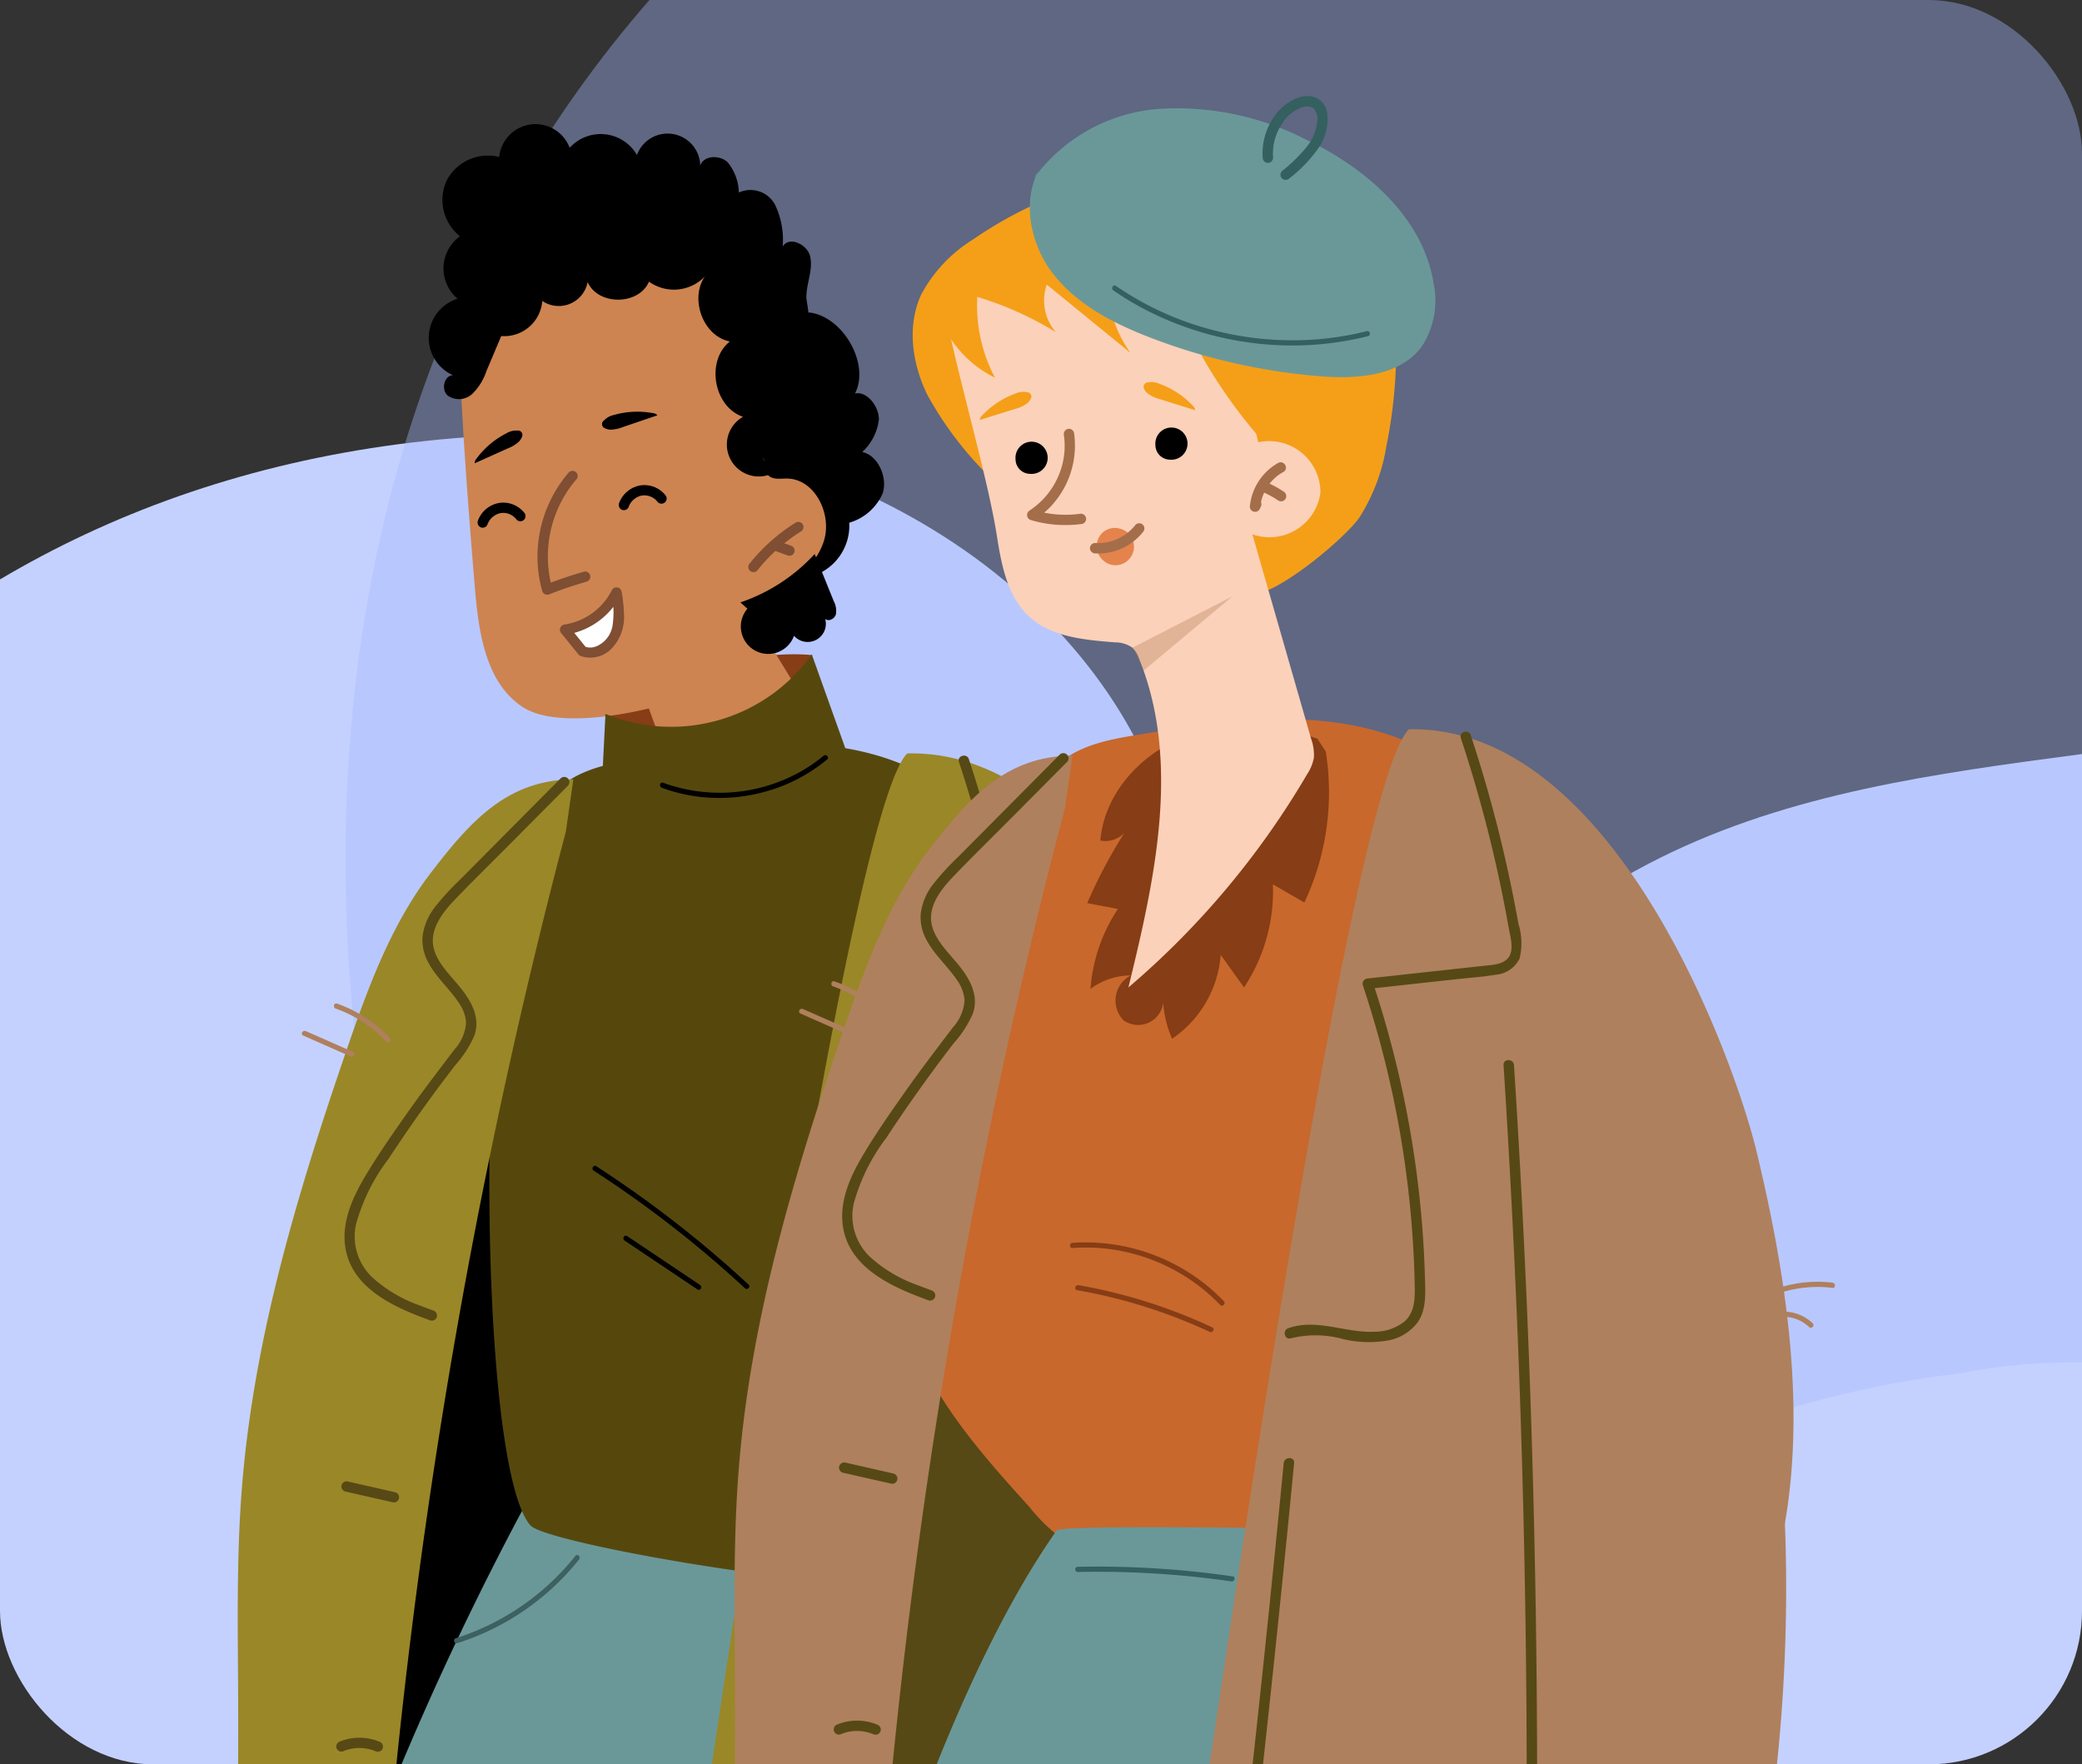 <svg xmlns="http://www.w3.org/2000/svg" xmlns:xlink="http://www.w3.org/1999/xlink" width="190" height="161" viewBox="0 0 190 161">
  <rect x="0" y="0" width="190" height="161" fill="#333333" stroke="none"/>
  <defs>
    <clipPath id="clip-path">
      <rect id="Rectángulo_45674" data-name="Rectángulo 45674" width="190" height="161" rx="14" transform="translate(5085 -6397)" fill="#e1e8ff"/>
    </clipPath>
    <clipPath id="clip-path-2">
      <rect id="Rectángulo_45673" data-name="Rectángulo 45673" width="162.799" height="320.47" fill="none"/>
    </clipPath>
    <clipPath id="clip-path-4">
      <rect id="Rectángulo_45671" data-name="Rectángulo 45671" width="9.132" height="6.779" transform="translate(0)" fill="none"/>
    </clipPath>
  </defs>
  <g id="Enmascarar_grupo_315" data-name="Enmascarar grupo 315" transform="translate(-5085 6397)" clip-path="url(#clip-path)">
    <g id="Grupo_175553" data-name="Grupo 175553" transform="translate(5099 -6388.235)">
      <g id="Grupo_175570" data-name="Grupo 175570" transform="translate(-65.449 -44.451)">
        <path id="Trazado_185816" data-name="Trazado 185816" d="M189.906,100.022c-1.445,24.534-18.6,47.959-41.827,49.412-26.681,2.243-51.171-13.811-77.748-13.981-13.552-1.275-26.262,4.419-39.469,6.257C1.032,142.912-3.513,104.452,2.05,79.661,25.512-37.21,191.53-21.309,189.906,100.022Z" transform="matrix(-0.914, 0.407, -0.407, -0.914, 396.898, 191.438)" fill="#c4d1ff"/>
        <path id="Trazado_185819" data-name="Trazado 185819" d="M189.906,100.022c-1.445,24.534-18.6,47.959-41.827,49.412-26.681,2.243-51.171-13.811-77.748-13.981-13.552-1.275-26.262,4.419-39.469,6.257C1.032,142.912-3.513,104.452,2.05,79.661,25.512-37.21,191.53-21.309,189.906,100.022Z" transform="matrix(0.07, -0.998, 0.998, 0.07, 0, 258.246)" fill="#c4d1ff"/>
        <path id="Trazado_185818" data-name="Trazado 185818" d="M.014,122.957c1.718,30.16,22.113,58.956,49.735,60.742,31.725,2.757,60.845-16.978,92.447-17.187,16.114-1.567,31.227,5.432,46.931,7.692C224.6,175.681,230,128.4,223.384,97.927,195.487-45.742-1.918-26.195.014,122.957Z" transform="matrix(0.995, -0.105, 0.105, 0.995, 71.176, 10.293)" fill="#a6bbff" opacity="0.388" style="mix-blend-mode: multiply;isolation: isolate"/>
      </g>
      <g id="Grupo_175552" data-name="Grupo 175552" clip-path="url(#clip-path-2)">
        <g id="Grupo_175551" data-name="Grupo 175551">
          <g id="Grupo_175550" data-name="Grupo 175550" clip-path="url(#clip-path-2)">
            <path id="Trazado_185681" data-name="Trazado 185681" d="M121.509,51.014c-6.3-.591-13.4,2.305-18.857,5.5,2.46,4.052,8.562,4.946,12.879,2.99Z" transform="translate(-61.362 0)" fill="#873d15"/>
            <path id="Trazado_185682" data-name="Trazado 185682" d="M102.767,14.1c-.253.077.123-.287.321-.058a10.086,10.086,0,0,1,2.45,7.527,1.81,1.81,0,0,1,.045-1.825c3.116.339,5.6,4.713,4.207,7.4,1.091-.249,2.212,1.193,2.18,2.392a4.812,4.812,0,0,1-1.519,2.948c1.473.3,2.323,2.359,1.873,3.749a4.756,4.756,0,0,1-3.056,2.7,4.831,4.831,0,0,1-5.154,5.085,1.767,1.767,0,0,1-2.6,1.539c-1.176-.619-1.62-2.469-.8-3.325.883.218.651,1.821-.22,1.862s-1.657-.816-2.163-1.647a10,10,0,0,1-.464-9.921,3.09,3.09,0,0,0,.577-1.388A4.3,4.3,0,0,0,97.5,28.9c-2.643-4.286-1.344-10.22,2.632-12.011Z" transform="translate(-45.766 0)"/>
            <path id="Trazado_185683" data-name="Trazado 185683" d="M100.044,44.979c.336,3.993.986,8.541,4.325,10.755,3.436,2.28,11.545.144,11.545.144.733,2.09,2.75,7.469,4.35,11.341a4.575,4.575,0,0,0,5.635,2.61,24.959,24.959,0,0,0,8.146-4.458,2.012,2.012,0,0,0,.8-1.063,2.09,2.09,0,0,0-.364-1.351q-4.234-7.853-9.09-15.349a1.455,1.455,0,0,1-.171-.347c-.279-.871.459-1.239,1.077-1.506,2.382-1.03,4.755-2.637,5.57-5.1s-.793-5.751-3.389-5.753c-.726,0-1.588.2-1.92-.719a1.617,1.617,0,0,1-.084-.4L124.659,14.64a91.736,91.736,0,0,0-21.869,2.453,5.215,5.215,0,0,0-2.2,1.057c-.469.4-1.671.729-1.8,1.263-.618,2.529.727,19.312,1.254,25.566" transform="translate(-70.698 0)" fill="#cd8451"/>
            <path id="Trazado_185684" data-name="Trazado 185684" d="M129.738,39.11a2.314,2.314,0,0,1,.1-.224s.069-.129.032-.065c.016-.027.035-.054.052-.081a2.259,2.259,0,0,1,.168-.209c.028-.03.056-.06.085-.087-.048.045.016-.011.036-.027a2.026,2.026,0,0,1,.2-.145c.034-.022.068-.043.1-.063-.066.037.027-.012.04-.018a1.828,1.828,0,0,1,.249-.1c.031-.009.062-.019.092-.026-.071.017.069-.01.071-.01.076-.011.153-.015.23-.019s-.006,0,.042,0,.075.005.115.01c.076.01.151.026.227.042.138.029-.037-.015.039.01.037.012.073.025.109.039.07.028.139.063.208.1.125.06-.059-.047.055.03.031.022.063.043.094.066a2.225,2.225,0,0,1,.176.148c.022.022.069.075.024.023.03.035.058.07.086.107a.472.472,0,0,0,.765-.553,2.471,2.471,0,0,0-2.263-.938,2.524,2.524,0,0,0-1.989,1.609.482.482,0,0,0,.241.621.474.474,0,0,0,.621-.241" transform="translate(-99.261 0)"/>
            <path id="Trazado_185685" data-name="Trazado 185685" d="M116.852,37.509a2.266,2.266,0,0,1,.094-.224s.07-.129.032-.064c.016-.027.035-.054.053-.082a1.958,1.958,0,0,1,.168-.208c.027-.03.055-.06.084-.087-.048.045.016-.011.036-.028a1.974,1.974,0,0,1,.2-.144c.034-.022.068-.043.1-.063-.066.036.027-.013.04-.018a1.83,1.83,0,0,1,.249-.1c.031-.009.062-.02.093-.026-.072.017.069-.011.07-.011.076-.01.153-.014.23-.018s0,0,.042,0,.076.005.115.011c.076.01.151.026.227.041.138.03-.037-.014.039.011a1.09,1.09,0,0,1,.109.039c.071.028.14.062.209.1.124.06-.06-.047.054.03.031.022.063.043.094.066a2.05,2.05,0,0,1,.175.146c.024.024.07.077.025.025.03.035.059.07.087.107a.472.472,0,0,0,.764-.554,2.472,2.472,0,0,0-2.263-.937,2.525,2.525,0,0,0-1.989,1.609.484.484,0,0,0,.241.621.475.475,0,0,0,.622-.242" transform="translate(-73.487 0)"/>
            <path id="Trazado_185686" data-name="Trazado 185686" d="M121.908,50.656a2.485,2.485,0,0,0,3.029-1.594,7.167,7.167,0,0,0,.08-3.771,6.283,6.283,0,0,1-4.7,3.4Z" transform="translate(-82.752 0)" fill="#fff"/>
            <path id="Trazado_185687" data-name="Trazado 185687" d="M121.726,51.087a2.69,2.69,0,0,0,2.877-.7,4.163,4.163,0,0,0,1.1-3.134,13.515,13.515,0,0,0-.212-2.006.475.475,0,0,0-.9-.144,5.81,5.81,0,0,1-4.312,3.119.477.477,0,0,0-.336.746q.795.982,1.588,1.966a.483.483,0,0,0,.659.1.476.476,0,0,0,.1-.658l-1.588-1.966-.336.746a6.8,6.8,0,0,0,5.083-3.678l-.9-.144a8.165,8.165,0,0,1,.1,3.067,2.885,2.885,0,0,1-.215.627,1.934,1.934,0,0,1-.121.223,3.168,3.168,0,0,1-.195.265,2.908,2.908,0,0,1-.206.224c-.04.039-.008.007,0,0l-.057.05c-.045.038-.09.075-.137.111a3.083,3.083,0,0,1-.269.181l-.064.037c.01-.005.052-.027,0,0s-.1.049-.156.07a1.42,1.42,0,0,1-1.134.034.472.472,0,0,0-.38.863" transform="translate(-82.76 0)" fill="#7f4e33"/>
            <path id="Trazado_185688" data-name="Trazado 185688" d="M117,29.6a.4.4,0,0,0,.03.69,1.287,1.287,0,0,0,.538.15,3.143,3.143,0,0,0,1.153-.236l3.146-1.069a.5.5,0,0,0-.363-.194,7.792,7.792,0,0,0-3.62.166A1.688,1.688,0,0,0,117,29.6" transform="translate(-75.877 0)"/>
            <path id="Trazado_185689" data-name="Trazado 185689" d="M133.011,30.527a.4.4,0,0,1,.449.526,1.273,1.273,0,0,1-.292.476,3.125,3.125,0,0,1-1,.615l-3.03,1.363a.489.489,0,0,1,.133-.389,7.777,7.777,0,0,1,2.76-2.347,1.7,1.7,0,0,1,.983-.244" transform="translate(-99.809 0)"/>
            <path id="Trazado_185690" data-name="Trazado 185690" d="M128.432,16.734a.475.475,0,0,0,.515.423c2.571-.488-.541-.692-.515-.423" transform="translate(-95.598 0)" fill="#d18015"/>
            <path id="Trazado_185691" data-name="Trazado 185691" d="M104.316,43.282a15.812,15.812,0,0,1,4.016-3.576.477.477,0,0,0,.105-.659.482.482,0,0,0-.659-.1,16.639,16.639,0,0,0-4.2,3.751.472.472,0,0,0,.736.589" transform="translate(-49.201 0)" fill="#7f4e33"/>
            <path id="Trazado_185692" data-name="Trazado 185692" d="M104.565,41.513l1.085.4a.494.494,0,0,0,.355.01.481.481,0,0,0,.266-.251.473.473,0,0,0-.241-.622l-1.085-.4a.5.5,0,0,0-.355-.01.473.473,0,0,0-.277.607.471.471,0,0,0,.252.266" transform="translate(-47.796 0)" fill="#7f4e33"/>
            <path id="Trazado_185693" data-name="Trazado 185693" d="M125.754,34.378a11.8,11.8,0,0,0-2.81,8.31,11.329,11.329,0,0,0,.428,2.511.476.476,0,0,0,.607.276q1.7-.668,3.465-1.174a.475.475,0,0,0,.276-.607.48.48,0,0,0-.606-.276q-1.759.506-3.466,1.174l.607.276a10.852,10.852,0,0,1,.921-8.01,10.278,10.278,0,0,1,1.314-1.891.471.471,0,1,0-.736-.589" transform="translate(-87.876 0)" fill="#7f4e33"/>
            <path id="Trazado_185694" data-name="Trazado 185694" d="M133.652,34.479a2.913,2.913,0,0,1-2.587-5.21c-2.687-.913-3.418-5.106-1.2-6.874-2.661-.53-3.846-4.443-1.926-6.359a3.913,3.913,0,0,1-5.455.9c-.929,2.169-4.637,2.2-5.6.04a2.681,2.681,0,0,1-4.138,1.722A3.483,3.483,0,0,1,109,21.9q-.678,1.608-1.358,3.216a5.2,5.2,0,0,1-1.286,2.063,1.784,1.784,0,0,1-2.246.149c-.612-.544-.333-1.821.484-1.855a3.733,3.733,0,0,1,.428-6.977,3.609,3.609,0,0,1,.215-5.7,4.239,4.239,0,0,1-1.21-5.1,4.241,4.241,0,0,1,4.785-2.137,3.332,3.332,0,0,1,6.434-.835,3.818,3.818,0,0,1,6.138.654,2.98,2.98,0,0,1,5.777.973c.312-.952,1.776-1,2.5-.309a4.513,4.513,0,0,1,1.023,2.761A2.541,2.541,0,0,1,134,9.945a7.384,7.384,0,0,1,.683,3.794c.573-.992,2.256-.218,2.511.9s-.254,2.254-.336,3.4c-.107,1.482.505,2.911.742,4.377s-.067,3.243-1.385,3.927a2.652,2.652,0,0,1-.568,4.168,1.876,1.876,0,1,1-2.791,2.477Z" transform="translate(-77.258 0)"/>
            <path id="Trazado_185695" data-name="Trazado 185695" d="M101.108,46.783a2.5,2.5,0,1,0,4.254,2.469,1.661,1.661,0,0,0,2.846-1.545c.312.282.856,0,.976-.406a1.9,1.9,0,0,0-.2-1.221l-1.735-4.291a16.359,16.359,0,0,1-6.776,4.417Z" transform="translate(-46.902 0)"/>
            <path id="Trazado_185696" data-name="Trazado 185696" d="M100.313,244.143c7.386.157,20.063,1.223,28.128,2.043s17.651-3.829,25.756-3.628c-1.689-13.94-1.5-28.032-1.3-42.073q.177-12.755.354-25.509c.11-7.962.221-15.937,1.054-23.855,1.35-12.829,4.4-26.7-1.894-37.96-5.824-10.423-25.035-18.855-36.225-23.018Z" transform="translate(-93.752 0)"/>
            <path id="Trazado_185697" data-name="Trazado 185697" d="M118.346,152.816l-8.789,30.869c-1.159,4.071-2.327,8.2-2.348,12.437a46.646,46.646,0,0,0,1.492,10.283c4.129,18.594,9.5,73.631,9.458,73.566,3.6,1.751,18.166-.431,22.155-.779,8.923-40.325-7.012-72.951-6.6-74.178,4.274-12.652,12.854-28.519,17.129-41.171-6.611-6.029-21.67-7.845-29.54-12.1Z" transform="translate(-95.255 0)" fill="#6a9899"/>
            <path id="Trazado_185698" data-name="Trazado 185698" d="M98.9,128.359q-6.6,12.293-11.951,25.2a6.372,6.372,0,0,0-.7,3.061,5.645,5.645,0,0,0,1.775,3.116c5.418,5.671,13.343,8.034,20.888,10.175,10.185,2.89,20.77,5.807,31.223,4.128,2.18-3.568,1.181-8.141.114-12.183q-3.25-12.324-6.5-24.648a4.588,4.588,0,0,0-.8-1.853,4.5,4.5,0,0,0-1.72-1.084c-10.9-4.7-19.217-7.349-31.018-8.614Z" transform="translate(-64.862 0)" fill="#6a9899"/>
            <path id="Trazado_185699" data-name="Trazado 185699" d="M130.182,61.535c-7.695-3.759-16.786-2.462-25.238-1.079-2.5.409-5.132.874-7.088,2.486a13.707,13.707,0,0,0-3.244,4.642c-4.607,9.226-4.451,57.5.418,62.864,1.466,1.618,27.888,6.287,37.11,5.4Z" transform="translate(-60.605 0)" fill="#56480d"/>
            <path id="Trazado_185700" data-name="Trazado 185700" d="M105.323,157.58q-2.752,20.8-4.266,41.731a61.728,61.728,0,0,0,.016,12.985c.523,3.743,1.7,7.364,2.424,11.074,1.757,8.993.831,18.279-.442,27.353-1.354,9.65-.138,25.237-2.258,34.748l-22.471,5.814,1.649-105.207Z" transform="translate(-20.85 0)" fill="#6a9899"/>
            <path id="Trazado_185701" data-name="Trazado 185701" d="M162.11,67.117a557.784,557.784,0,0,0-17.223,106.215c-1.485,23.152-1.536,46.491-5.7,69.314a2.6,2.6,0,0,1-.73,1.637,2.545,2.545,0,0,1-1.334.42,54.226,54.226,0,0,1-12.656-.054,594.074,594.074,0,0,0,7.738-98.444c-.031-6.407-.165-12.825.342-19.212,1.086-13.681,5.091-26.954,9.549-39.934,1.95-5.678,4.047-11.427,7.7-16.188s6.991-8.468,12.994-8.518Z" transform="translate(-124.47 0)" fill="#9a8728"/>
            <path id="Trazado_185702" data-name="Trazado 185702" d="M90.2,59.986c-6.8,6.636-24.866,139.741-30.994,188.464a3.5,3.5,0,0,0,.245,2.341,3.409,3.409,0,0,0,1.732,1.149,83.173,83.173,0,0,0,45.708,4.213,4.381,4.381,0,0,0,2.628-1.177,4.5,4.5,0,0,0,.733-2.831l2.706-89.585a27.475,27.475,0,0,1,.784-6.847c1.066-3.687,3.6-6.733,5.57-10.028,8.349-13.972,6.2-31.686,2.39-47.511-1.868-7.76-12.716-38.611-31.5-38.188" transform="translate(-21.402 0)" fill="#9a8728"/>
            <path id="Trazado_185703" data-name="Trazado 185703" d="M86.026,197.722c-1.561.791-5.123.3-5.123.3-1.293-1.7-.685-5.789-2.422-7.036a5.643,5.643,0,0,0-3.186-.732,18.253,18.253,0,0,0-5.058.33,6.153,6.153,0,0,0-4.009,2.884c-.527,1.013-.663,2.2-1.23,3.191a1.688,1.688,0,0,1-.672.71,2.037,2.037,0,0,1-1.15.089,24.146,24.146,0,0,1-3.754-.776,42.314,42.314,0,0,1,3.664-6.83,7.609,7.609,0,0,1,2.543-2.661,8.369,8.369,0,0,1,4.294-.607l6.167.218c2.285.081,4.868.3,6.3,2.084,1.529,1.9,3.633,8.837,3.633,8.837" transform="translate(17.351 0)" fill="#564915"/>
            <path id="Trazado_185704" data-name="Trazado 185704" d="M66.69,145.7c.772,2.52,4.268,14.219,2.99,19.138-1.778,6.849-8.593,15.6-7.441,19.088a1.413,1.413,0,0,0,.416.7c.7.547,1.628-.319,2.032-1.109a16.866,16.866,0,0,0,1.256-3.248c0,2.413.792,10.408.79,12.821a2.179,2.179,0,0,0,.241,1.227,1.5,1.5,0,0,0,2.092.152A4.35,4.35,0,0,0,70.3,192.5a2.037,2.037,0,1,0,3.859.886,2.276,2.276,0,1,0,4.283-.122,2.587,2.587,0,0,0,3.093,1.68c.464-3.693-.855-31.567-.887-35.288-.076-8.8,2.268-8.541,2.193-17.344Z" transform="translate(17.851 0)" fill="#cd8451"/>
            <path id="Trazado_185705" data-name="Trazado 185705" d="M65.972,187.887a29.038,29.038,0,0,1-.29,6.493c-.059.379-.636.218-.577-.159a28.388,28.388,0,0,0,.269-6.334c-.026-.384.572-.383.6,0" transform="translate(31.658 0)" fill="#7f4e33"/>
            <path id="Trazado_185706" data-name="Trazado 185706" d="M70.577,187.887a27.165,27.165,0,0,1-.315,6.488c-.065.379-.641.218-.577-.159a26.51,26.51,0,0,0,.294-6.329c-.028-.384.57-.382.6,0" transform="translate(22.472 0)" fill="#7f4e33"/>
            <path id="Trazado_185707" data-name="Trazado 185707" d="M75.173,187.262l-.768,6.126c-.047.377-.646.382-.6,0l.768-6.126c.047-.377.646-.382.6,0" transform="translate(13.819 0)" fill="#7f4e33"/>
            <path id="Trazado_185708" data-name="Trazado 185708" d="M76.378,188.117a34.675,34.675,0,0,1-9.56-.481q-1.356-.258-2.688-.626a.3.3,0,0,1,.159-.577,34.235,34.235,0,0,0,12.089,1.086c.383-.034.381.564,0,.6" transform="translate(22.216 0)" fill="#7f4e33"/>
            <path id="Trazado_185709" data-name="Trazado 185709" d="M75.459,77.676A153.362,153.362,0,0,1,85.281,165.1a3.113,3.113,0,0,1-.727,1.758,3.058,3.058,0,0,1-1.506.638,59.883,59.883,0,0,1-23.256.428,313.126,313.126,0,0,1,3.654-38.748Z" transform="translate(15.268 0)" fill="#9a8728"/>
            <path id="Trazado_185710" data-name="Trazado 185710" d="M94.03,197.133q-1.591,4.448-2.995,8.959-1.389,4.473-2.589,9-.683,2.579-1.3,5.171c-.141.59-1.051.341-.91-.25q1.1-4.595,2.393-9.138,1.282-4.506,2.756-8.955.838-2.53,1.738-5.042a.484.484,0,0,1,.58-.329.476.476,0,0,1,.329.58" transform="translate(-17.472 0)" fill="#af805d"/>
            <path id="Trazado_185711" data-name="Trazado 185711" d="M100.637,60.519A123.642,123.642,0,0,1,104.3,74.19q.351,1.695.654,3.4a5.864,5.864,0,0,1,.11,3.15,2.647,2.647,0,0,1-2.189,1.479c-1.122.187-2.268.265-3.4.388L91.3,83.5l.454-.6a93.226,93.226,0,0,1,4.031,17.758q.572,4.517.695,9.077c.037,1.343.143,2.849-.684,4A4.331,4.331,0,0,1,93.1,115.36a10.3,10.3,0,0,1-3.958-.108,9.407,9.407,0,0,0-4.8-.1c-.574.2-.82-.709-.251-.909,2.612-.918,5.219.462,7.859.317a4.351,4.351,0,0,0,2.7-.942c.939-.858.929-2.137.9-3.318a91.737,91.737,0,0,0-2.075-17.577,92.753,92.753,0,0,0-2.631-9.576.478.478,0,0,1,.455-.6l6.938-.757,3.5-.381c.735-.081,1.769-.093,2.28-.721.576-.707.2-1.907.056-2.7q-.3-1.679-.639-3.348-.675-3.288-1.528-6.536-.974-3.7-2.175-7.34c-.191-.578.72-.825.909-.251" transform="translate(-26.218 0)" fill="#564915"/>
            <path id="Trazado_185712" data-name="Trazado 185712" d="M145.214,62.923l-5.2,5.232c-1.7,1.712-3.431,3.4-5.1,5.142-1.21,1.262-2.48,2.89-1.892,4.7.435,1.333,1.6,2.386,2.462,3.484.966,1.224,1.735,2.689,1.173,4.272a10.125,10.125,0,0,1-1.737,2.682q-1.065,1.381-2.1,2.791-2.073,2.835-4,5.772a17.525,17.525,0,0,0-2.943,5.905,5.122,5.122,0,0,0,1.491,4.909,12.7,12.7,0,0,0,4.319,2.549c.406.161.815.313,1.225.462a.484.484,0,0,1,.33.58.476.476,0,0,1-.58.329c-3.235-1.171-7.247-2.9-7.786-6.766-.314-2.25.664-4.431,1.783-6.323,1.2-2.025,2.558-3.968,3.912-5.89,1.381-1.96,2.841-3.856,4.286-5.768a4,4,0,0,0,1.05-2.472,3.58,3.58,0,0,0-.689-1.811c-.829-1.246-2.018-2.257-2.736-3.6a4.247,4.247,0,0,1-.55-2.385,5.486,5.486,0,0,1,1.17-2.757,23.679,23.679,0,0,1,2.211-2.411l2.666-2.685,5.264-5.3,1.3-1.308a.472.472,0,0,1,.667.667" transform="translate(-107.374 0)" fill="#564915"/>
            <path id="Trazado_185713" data-name="Trazado 185713" d="M64.229,90.41q.61,9.492,1.044,18.994t.688,19.01q.255,9.507.333,19.019.039,4.755.032,9.512,0,2.358-.015,4.716-.007,1.2-.017,2.4c-.006.749-.054,1.509-.01,2.256A1.178,1.178,0,0,0,67.3,167.5c.7.2,1.418.337,2.132.469a33.1,33.1,0,0,0,4.385.512,33.9,33.9,0,0,0,8.907-.724c.705-.153,1.4-.331,2.1-.528a.472.472,0,0,1,.251.909,34.431,34.431,0,0,1-17.909.3,2.375,2.375,0,0,1-1.508-.938,3.309,3.309,0,0,1-.321-1.819q.022-2.436.036-4.871.024-4.872,0-9.743-.045-9.7-.275-19.407-.229-9.741-.647-19.476-.416-9.7-1.016-19.383-.072-1.2-.15-2.392c-.039-.606.9-.6.942,0" transform="translate(14.105 0)" fill="#564915"/>
            <path id="Trazado_185714" data-name="Trazado 185714" d="M145.035,128.322l-4.328-.984a.472.472,0,1,1,.25-.91l4.329.985a.472.472,0,0,1-.251.909" transform="translate(-123.193 0)" fill="#564915"/>
            <path id="Trazado_185715" data-name="Trazado 185715" d="M145.407,151.024a3.84,3.84,0,0,0-2.959.031.475.475,0,0,1-.58-.329.482.482,0,0,1,.329-.58,4.765,4.765,0,0,1,3.686.064.475.475,0,0,1,.169.645.485.485,0,0,1-.645.169" transform="translate(-125.163 0)" fill="#564915"/>
            <path id="Trazado_185716" data-name="Trazado 185716" d="M119.924,126.468q-2.212,22.9-4.933,45.756-2.7,22.682-5.9,45.3-1.815,12.824-3.789,25.623c-.092.6-1,.344-.909-.251q3.5-22.679,6.494-45.432,2.987-22.7,5.47-45.461,1.392-12.761,2.626-25.536c.058-.6,1-.605.943,0" transform="translate(-61.512 0)" fill="#564915"/>
            <path id="Trazado_185717" data-name="Trazado 185717" d="M61.371,110.592a11.04,11.04,0,0,0-5.645.784.245.245,0,0,1-.323-.085.237.237,0,0,1,.085-.322,11.479,11.479,0,0,1,5.883-.848c.3.036.3.508,0,.471" transform="translate(45.831 0)" fill="#af805d"/>
            <path id="Trazado_185718" data-name="Trazado 185718" d="M60.271,114.136a3.366,3.366,0,0,0-2.715-.9.237.237,0,0,1-.235-.236.241.241,0,0,1,.235-.235A3.814,3.814,0,0,1,60.6,113.8c.22.21-.114.543-.333.333" transform="translate(44.802 0)" fill="#af805d"/>
            <path id="Trazado_185719" data-name="Trazado 185719" d="M145.929,86.27a11.711,11.711,0,0,0-4.6-3c-.284-.1-.162-.556.125-.454a12.2,12.2,0,0,1,4.812,3.12c.209.22-.124.554-.333.333" transform="translate(-124.693 0)" fill="#af805d"/>
            <path id="Trazado_185720" data-name="Trazado 185720" d="M148.9,87.643l-4.339-1.913c-.277-.122-.037-.529.238-.407l4.339,1.913c.277.122.037.528-.238.407" transform="translate(-130.896 0)" fill="#af805d"/>
            <path id="Trazado_185721" data-name="Trazado 185721" d="M70.394,157.921l-10.914-.578a5.485,5.485,0,0,0-.957,3.681l11.8.611q.056-1.678.112-3.357Z" transform="translate(33.869 0)" fill="#564915"/>
            <path id="Trazado_185722" data-name="Trazado 185722" d="M122.956,63.419q-2.226-6.231-4.453-12.461a15.792,15.792,0,0,1-18.831,5.418L98.28,83.982c-.091,1.816.1,4.1,1.79,4.761a3.509,3.509,0,0,0,1.924.073c5.194-.98,8.223-6.277,10.555-11.021Z" transform="translate(-58.418 0)" fill="#56480d"/>
            <path id="Trazado_185723" data-name="Trazado 185723" d="M122.32,108.787a101.445,101.445,0,0,0-10.61-8.575q-1.573-1.105-3.188-2.15c-.253-.165-.017-.573.238-.407a102.276,102.276,0,0,1,11.023,8.24q1.459,1.253,2.87,2.559c.223.206-.111.539-.333.333" transform="translate(-68.341 0)"/>
            <path id="Trazado_185724" data-name="Trazado 185724" d="M119.564,108.9l-6.654-4.462c-.251-.168-.015-.576.238-.407l6.654,4.462c.251.168.015.577-.238.407" transform="translate(-69.913 0)"/>
            <path id="Trazado_185725" data-name="Trazado 185725" d="M116.489,60.534A15.089,15.089,0,0,1,111,63.43a15.654,15.654,0,0,1-6.194.511,14.71,14.71,0,0,1-3.416-.825c-.281-.106-.159-.561.125-.454a15.067,15.067,0,0,0,11.792-.622,14.268,14.268,0,0,0,2.849-1.839c.231-.193.566.139.332.333" transform="translate(-55.001 0)"/>
            <path id="Trazado_185726" data-name="Trazado 185726" d="M109.456,200.07c1.381,2.919,1.437,6.346,1.464,9.634l.216,26.739c.044,5.4-.517,11.94-4.938,14.318-1.954,1.051-4.235.978-6.409.852a242.272,242.272,0,0,1-49.079-7.972,13.351,13.351,0,0,1-4.607-1.912c-2.335-1.728-3.562-4.846-3.841-7.92a34.676,34.676,0,0,1,.808-9.189q2.019-11.294,4.039-22.587a13.529,13.529,0,0,1,1.938-5.722c2.973-4.028,8.7-2.694,13.333-1.668,6.407,1.419,12.99,1.5,19.526,1.571l21.166.238a7.792,7.792,0,0,1,6.384,3.618" transform="translate(9.474 0)" fill="#564915"/>
            <path id="Trazado_185727" data-name="Trazado 185727" d="M102.6,199.942c-3.455,3.419-4.283,8.487-6.3,12.731a13.642,13.642,0,0,1-4.324,5.462,17.152,17.152,0,0,1-7.6,2.634,77.319,77.319,0,0,1-9.352.589q-5.025.079-10.043-.295c-3.262-.243-6.53-.6-9.753-1.162a15.459,15.459,0,0,1-3.973-1.143,7.649,7.649,0,0,1-2.981-2.464c-1.505-2.1-1.942-4.769-2.277-7.269-.444-3.315-.859-6.634-1.288-9.951q-.164-1.257-.326-2.514c-.038-.3.433-.3.472,0q.643,4.971,1.286,9.943c.346,2.673.541,5.511,1.658,8a7.639,7.639,0,0,0,2.309,3.02,9.9,9.9,0,0,0,3.67,1.6,44.017,44.017,0,0,0,4.433.754q2.445.335,4.9.558a106.005,106.005,0,0,0,19.441.07,21.246,21.246,0,0,0,7.8-1.939,11.991,11.991,0,0,0,5.008-5.073c2.224-4.075,2.934-8.913,5.813-12.641a12.366,12.366,0,0,1,1.1-1.245.236.236,0,0,1,.333.333" transform="translate(15.744 0)" fill="#af805d"/>
            <path id="Trazado_185728" data-name="Trazado 185728" d="M129.218,161.971A103.314,103.314,0,0,0,121,181.112a131.187,131.187,0,0,0-4.627,20.258,174.162,174.162,0,0,0-1.788,21.579c-.187,7.74.045,15.485.5,23.212.45,7.7,1.121,15.391,1.815,23.075q.129,1.419.256,2.839c.028.3-.444.3-.471,0-.7-7.757-1.406-15.515-1.909-23.287-.5-7.726-.8-15.469-.708-23.211a182.187,182.187,0,0,1,1.51-21.922,135.418,135.418,0,0,1,4.278-20.412,106.057,106.057,0,0,1,7.734-19.261q.6-1.132,1.22-2.249a.236.236,0,0,1,.407.238" transform="translate(-80.503 0)" fill="#3e6060"/>
            <path id="Trazado_185729" data-name="Trazado 185729" d="M135.3,133.541a23.23,23.23,0,0,1-11.117,7.638c-.29.092-.414-.363-.125-.455a22.8,22.8,0,0,0,10.909-7.516c.189-.237.52.1.333.333" transform="translate(-96.454 0)" fill="#3e6060"/>
            <path id="Trazado_185730" data-name="Trazado 185730" d="M54.594,243.242c7.437.158,20.2,1.232,28.326,2.057s17.773-3.856,25.936-3.653c-1.7-14.038-1.508-28.228-1.312-42.367q.178-12.845.356-25.689c.111-8.017.223-16.048,1.062-24.022,1.36-12.919,4.43-26.886-1.908-38.226-5.864-10.5-25.209-18.986-36.477-23.178Z" transform="translate(-2.706 0)" fill="#564915"/>
            <path id="Trazado_185731" data-name="Trazado 185731" d="M93.025,59.355c-7.749-3.785-16.9-2.478-25.415-1.086-2.519.412-5.168.881-7.137,2.5a13.787,13.787,0,0,0-3.267,4.674,126.788,126.788,0,0,0-10.367,29.3c-1.139,5.17-1.951,10.566-.795,15.732,1.594,7.122,6.679,12.869,11.582,18.277a15.915,15.915,0,0,0,5.026,4.2,15,15,0,0,0,4.411.99A133.475,133.475,0,0,0,95,134.189Z" transform="translate(22.32 0)" fill="#c8682c"/>
            <path id="Trazado_185732" data-name="Trazado 185732" d="M80.524,168.554q-4.053,14.233-8.1,28.467c-1.069,3.755-2.146,7.566-2.165,11.47a43.026,43.026,0,0,0,1.375,9.483C75.437,235.122,86.9,285.157,86.858,285.1c3.322,1.614,10.246.321,13.925,0,8.229-37.188-9.608-67.1-9.226-68.234l11.826-35a101.711,101.711,0,0,0-20.13-14.3Z" transform="translate(-10.838 0)" fill="#fbd1b9"/>
            <path id="Trazado_185733" data-name="Trazado 185733" d="M57.979,156.074q-2.772,20.942-4.3,42.024a62.178,62.178,0,0,0,.016,13.075c.527,3.77,1.711,7.416,2.441,11.152,1.77,9.055.837,18.407-.445,27.545-1.363,9.717-4.174,27.549-6.309,37.127L36.41,292.061,32.454,184.772Z" transform="translate(72.366 0)" fill="#fbd1b9"/>
            <path id="Trazado_185734" data-name="Trazado 185734" d="M116.825,64.977A561.682,561.682,0,0,0,99.482,171.936c-1.5,23.314-1.547,46.816-5.737,69.8a2.614,2.614,0,0,1-.734,1.648,2.555,2.555,0,0,1-1.344.422,54.549,54.549,0,0,1-12.745-.054,598.154,598.154,0,0,0,7.792-99.134c-.031-6.451-.166-12.914.345-19.345,1.094-13.777,5.127-27.144,9.616-40.215,1.964-5.717,4.075-11.506,7.757-16.3s7.04-8.527,13.086-8.577Z" transform="translate(-33.641 0)" fill="#af805d"/>
            <path id="Trazado_185735" data-name="Trazado 185735" d="M104.86,280.3l-15.982.6c.183,2.569-.611,7.59-3.136,17.017-.172.644-18.1,5.792-16.851,10.823.4,1.627,2.119,2.222,3.787,2.045,3.933-.419,18.256-1.655,20.5-1.707a2.572,2.572,0,0,0,1.358-.284c1.289-.832.738-3.563,2.265-3.722a4.222,4.222,0,0,1,1.1,3.474c4.436.371,10.4-.177,10.278-.8a123.116,123.116,0,0,1-2.135-27.875Z" transform="translate(-14.209 0)" fill="#564915"/>
            <path id="Trazado_185736" data-name="Trazado 185736" d="M70.529,307.885c-2.576,1.183-3.164,2.487-5.988,2.728A3.172,3.172,0,0,0,64.26,309a1.084,1.084,0,0,0-2.068.352,7.232,7.232,0,0,1-1.334,3.538,14.415,14.415,0,0,1-5.038,3.789,31.693,31.693,0,0,1-8.166,3.483,10.68,10.68,0,0,1-8.533-1.382,2.121,2.121,0,0,1-.875-1.064,2.358,2.358,0,0,1,.738-1.994c3.745-4.554,9.895-9.217,12.556-14.478,2.189-4.33,1.452-7.912,2.367-12.677.076-.392,11.282-3.756,15.327-6.5Z" transform="translate(54.071 0)" fill="#564915"/>
            <path id="Trazado_185737" data-name="Trazado 185737" d="M94.308,131.216c-13.455-.479-41.986-.941-42.419-.326-13.344,18.961-22.9,58.057-22.945,63.456-.159,17.406,1.266,33.547,7.279,49.688,8.627,2.315,18.8.806,27.735,1a230.563,230.563,0,0,1-1.319-27.793,118.53,118.53,0,0,1,4.515,27.546c10.7,6.049,23.959,5.786,35.847,2.682q-.543-9.74-1.085-19.479c-.274-4.913-.548-9.828-.573-14.748-.07-13.8,1.818-27.554,1.974-41.357s-1.559-28.034-8.269-40.1Z" transform="translate(30.54 0)" fill="#6a9899"/>
            <path id="Trazado_185738" data-name="Trazado 185738" d="M44.415,57.8C37.571,64.477,19.374,198.514,13.2,247.579a3.526,3.526,0,0,0,.247,2.357,3.427,3.427,0,0,0,1.743,1.158,83.759,83.759,0,0,0,46.029,4.242,4.411,4.411,0,0,0,2.646-1.185,4.526,4.526,0,0,0,.738-2.851q1.362-45.107,2.725-90.213a27.718,27.718,0,0,1,.789-6.9c1.075-3.712,3.627-6.78,5.61-10.1,8.407-14.071,6.244-31.909,2.407-47.844-1.882-7.815-12.8-38.883-31.723-38.456" transform="translate(70.151 0)" fill="#af805d"/>
            <path id="Trazado_185739" data-name="Trazado 185739" d="M40.208,196.5c-1.572.8-5.159.3-5.159.3-1.3-1.715-.689-5.829-2.439-7.085a5.676,5.676,0,0,0-3.208-.737,18.359,18.359,0,0,0-5.094.332,6.194,6.194,0,0,0-4.037,2.9c-.531,1.02-.667,2.215-1.238,3.213a1.7,1.7,0,0,1-.677.715,2.039,2.039,0,0,1-1.158.09,24.235,24.235,0,0,1-3.781-.781,42.589,42.589,0,0,1,3.69-6.878,7.655,7.655,0,0,1,2.562-2.679,8.4,8.4,0,0,1,4.323-.612l6.211.22c2.3.081,4.9.3,6.347,2.1,1.539,1.909,3.658,8.9,3.658,8.9" transform="translate(109.174 0)" fill="#6a9899"/>
            <path id="Trazado_185740" data-name="Trazado 185740" d="M.075,224.287C2.067,214.8,4.326,205.213,9.43,197a6.943,6.943,0,0,1,2.323-2.557,7.457,7.457,0,0,1,2.662-.708c3.78-.512,20.368-.512,24.148,0a7.457,7.457,0,0,1,2.662.708A6.943,6.943,0,0,1,43.548,197c5.1,8.21,7.363,17.8,9.355,27.284a3.49,3.49,0,0,1-1.471,3.617c-3.457,2.314-7.986,2.931-12.228,3.274-3.994.322-21.436.322-25.43,0-4.243-.343-8.771-.96-12.228-3.274a3.49,3.49,0,0,1-1.471-3.617" transform="translate(109.821 0)" fill="#564915"/>
            <path id="Trazado_185741" data-name="Trazado 185741" d="M22.29,152.569c.613,2,3.388,11.287,2.374,15.191-1.412,5.437-6.822,12.387-5.907,15.152a1.129,1.129,0,0,0,.33.554c.554.433,1.292-.254,1.613-.881a13.376,13.376,0,0,0,1-2.578c0,1.916.629,8.262.627,10.177a1.735,1.735,0,0,0,.192.974,1.191,1.191,0,0,0,1.66.121,3.463,3.463,0,0,0,.977-1.562,1.617,1.617,0,1,0,3.064.7,1.806,1.806,0,1,0,3.4-.1,2.054,2.054,0,0,0,2.456,1.333c.368-2.931-.68-25.057-.705-28.011-.06-6.988,1.8-6.779,1.741-13.767Z" transform="translate(109.036 0)" fill="#fbd1b9"/>
            <path id="Trazado_185742" data-name="Trazado 185742" d="M21.722,186.054a23.094,23.094,0,0,1-.23,5.154c-.047.3-.5.173-.458-.127a22.551,22.551,0,0,0,.213-5.027c-.021-.305.454-.3.475,0" transform="translate(119.994 0)" fill="#cc9c87"/>
            <path id="Trazado_185743" data-name="Trazado 185743" d="M25.377,186.054a21.561,21.561,0,0,1-.25,5.15c-.051.3-.509.173-.458-.126a21.029,21.029,0,0,0,.233-5.024c-.022-.305.453-.3.475,0" transform="translate(112.702 0)" fill="#cc9c87"/>
            <path id="Trazado_185744" data-name="Trazado 185744" d="M29.025,185.557l-.609,4.863c-.038.3-.513.3-.475,0l.609-4.863c.038-.3.513-.3.475,0" transform="translate(105.833 0)" fill="#cc9c87"/>
            <path id="Trazado_185745" data-name="Trazado 185745" d="M29.982,186.237a27.506,27.506,0,0,1-7.588-.382q-1.077-.2-2.134-.5a.238.238,0,0,1,.126-.458,27.153,27.153,0,0,0,9.6.862c.3-.027.3.448,0,.475" transform="translate(112.498 0)" fill="#cc9c87"/>
            <path id="Trazado_185746" data-name="Trazado 185746" d="M29.567,75.61a154.441,154.441,0,0,1,9.891,88.033,3.142,3.142,0,0,1-.733,1.771,3.082,3.082,0,0,1-1.516.643,60.308,60.308,0,0,1-23.419.43,315.346,315.346,0,0,1,3.68-39.019Z" transform="translate(107.076 0)" fill="#af805d"/>
            <path id="Trazado_185747" data-name="Trazado 185747" d="M41.73,194.924a92.254,92.254,0,0,1-3.364,9.784q-.5,1.229-1.036,2.443a5.418,5.418,0,0,1-1.177,1.972,3.917,3.917,0,0,1-2.181.814c-.855.112-1.714.2-2.574.264a54.855,54.855,0,0,1-10.573-.194q-.677-.08-1.353-.173a6.442,6.442,0,0,1-1.142-.232,3.192,3.192,0,0,1-1.742-1.491,34.7,34.7,0,0,1-1.93-3.929c-1.234-2.809-2.3-5.688-3.552-8.491-.142-.317-.286-.634-.433-.948a.489.489,0,0,1,.17-.65.478.478,0,0,1,.649.17c1.257,2.684,2.3,5.463,3.449,8.192.566,1.341,1.155,2.675,1.816,3.973a7.71,7.71,0,0,0,1.043,1.751,2.887,2.887,0,0,0,1.848.728,53.925,53.925,0,0,0,10.246.441q1.293-.065,2.582-.192a12.583,12.583,0,0,0,2.248-.322,1.94,1.94,0,0,0,.828-.447,2.921,2.921,0,0,0,.554-.826c.356-.716.659-1.462.969-2.2a92.022,92.022,0,0,0,3.393-9.494q.177-.6.347-1.2a.475.475,0,0,1,.915.252" transform="translate(110.431 0)" fill="#af805d"/>
            <path id="Trazado_185748" data-name="Trazado 185748" d="M20.5,206.307l.507,5.275a3.55,3.55,0,0,1-.181,1.957,1.225,1.225,0,0,1-1.655.6,1.789,1.789,0,0,1-.569-1.3l-1-7.221,2.976-.048Z" transform="translate(124.144 0)" fill="#af805d"/>
            <path id="Trazado_185749" data-name="Trazado 185749" d="M31.1,206.307l.507,5.275a3.55,3.55,0,0,1-.181,1.957,1.225,1.225,0,0,1-1.655.6,1.789,1.789,0,0,1-.569-1.3l-1-7.221,2.976-.048Z" transform="translate(102.94 0)" fill="#af805d"/>
            <path id="Trazado_185750" data-name="Trazado 185750" d="M48.267,195.9q-1.6,4.478-3.016,9.021-1.4,4.506-2.607,9.068-.687,2.6-1.312,5.207c-.142.594-1.058.343-.915-.252q1.107-4.626,2.409-9.2,1.292-4.538,2.776-9.018.843-2.548,1.75-5.077a.486.486,0,0,1,.584-.331.478.478,0,0,1,.331.584" transform="translate(74.108 0)" fill="#af805d"/>
            <path id="Trazado_185751" data-name="Trazado 185751" d="M45.482,225.736a20.993,20.993,0,0,1,1.756-3.727,18.447,18.447,0,0,1,1.125-1.673,3.686,3.686,0,0,1,1.473-1.255,1.732,1.732,0,0,1,1.756.259,2.928,2.928,0,0,1,.862,1.418,13.14,13.14,0,0,1,.43,1.961c.118.719.2,1.445.249,2.173a21.417,21.417,0,0,1-.274,4.942.481.481,0,0,1-.585.332.486.486,0,0,1-.331-.584,20.223,20.223,0,0,0-.211-7.824,4.313,4.313,0,0,0-.48-1.38.858.858,0,0,0-.864-.476,2.239,2.239,0,0,0-1.185.888,14.3,14.3,0,0,0-1,1.459,19.734,19.734,0,0,0-1.806,3.739.485.485,0,0,1-.583.332.48.48,0,0,1-.333-.584" transform="translate(64.165 0)" fill="#af805d"/>
            <path id="Trazado_185752" data-name="Trazado 185752" d="M42.641,226.7a12.672,12.672,0,0,1-6.344,2.731c-2.677.514-5.392.868-8.1,1.148q-4.15.429-8.328.538t-8.345-.1q-4.149-.21-8.274-.739-.546-.069-1.092-.145a.477.477,0,0,1-.332-.584.488.488,0,0,1,.584-.332q4.053.557,8.14.8,4.109.246,8.227.179,4.095-.064,8.178-.439t8.1-1.058a14.745,14.745,0,0,0,6.317-2.172,7.026,7.026,0,0,0,.6-.492.474.474,0,0,1,.671.671" transform="translate(118.213 0)" fill="#af805d"/>
            <path id="Trazado_185753" data-name="Trazado 185753" d="M46.642,287.837a32.086,32.086,0,0,0-8.868,3.311q.174,2.148.347,4.3l8.5-4.067Z" transform="translate(78.383 0)" fill="#af805d"/>
            <path id="Trazado_185754" data-name="Trazado 185754" d="M80.33,285.076a32.263,32.263,0,0,0-11.135-.236q.014,1.854.025,3.709a69.382,69.382,0,0,0,10.133-.123Z" transform="translate(13.274 0)" fill="#af805d"/>
            <path id="Trazado_185755" data-name="Trazado 185755" d="M44.155,304.859l-4.4,2.857c-.257.167-.5-.244-.24-.41l4.4-2.857c.257-.167.495.244.24.41" transform="translate(79.125 0)" fill="#af805d"/>
            <path id="Trazado_185756" data-name="Trazado 185756" d="M67.9,309.482c-2.833,1.322-5.17,3.432-7.63,5.317a17.743,17.743,0,0,1-8.139,3.919,8.57,8.57,0,0,1-4.821-.631c-.277-.128-.036-.538.24-.41,2.706,1.249,5.828.584,8.4-.666,2.736-1.326,5-3.4,7.4-5.228a23.926,23.926,0,0,1,4.307-2.711c.276-.128.517.281.24.41" transform="translate(47.593 0)" fill="#af805d"/>
            <path id="Trazado_185757" data-name="Trazado 185757" d="M106.086,306.731q-4.529.447-9.075.675-4.525.227-9.058.236-2.569,0-5.139-.06a.238.238,0,0,1,0-.475q4.549.115,9.1.011,4.53-.105,9.052-.427,2.562-.182,5.12-.435c.3-.03.3.445,0,.475" transform="translate(-26.099 0)" fill="#af805d"/>
            <path id="Trazado_185758" data-name="Trazado 185758" d="M76.494,306.731l-5.8.63c-.3.033-.3-.442,0-.475l5.8-.63c.3-.033.3.442,0,.475" transform="translate(15.613 0)" fill="#af805d"/>
            <path id="Trazado_185759" data-name="Trazado 185759" d="M54.921,58.332A124.435,124.435,0,0,1,58.608,72.1q.353,1.706.658,3.422a5.916,5.916,0,0,1,.111,3.172,2.665,2.665,0,0,1-2.2,1.49c-1.129.189-2.283.267-3.421.391l-8.233.9.458-.6a93.9,93.9,0,0,1,4.059,17.882q.576,4.55.7,9.141c.037,1.353.144,2.869-.689,4.029a4.36,4.36,0,0,1-2.712,1.634,10.368,10.368,0,0,1-3.986-.109,9.472,9.472,0,0,0-4.837-.1c-.578.2-.826-.714-.253-.915,2.631-.925,5.256.465,7.914.319a4.377,4.377,0,0,0,2.717-.949c.946-.864.935-2.152.91-3.341a92.206,92.206,0,0,0-2.09-17.7,92.972,92.972,0,0,0-2.649-9.643.481.481,0,0,1,.458-.6l6.987-.763,3.521-.384c.739-.081,1.781-.093,2.3-.726.579-.711.2-1.92.056-2.72q-.3-1.69-.643-3.372-.679-3.311-1.539-6.582-.981-3.729-2.191-7.392c-.191-.581.725-.83.916-.252" transform="translate(65.3 0)" fill="#564915"/>
            <path id="Trazado_185760" data-name="Trazado 185760" d="M99.809,60.753l-5.232,5.269c-1.713,1.724-3.455,3.424-5.137,5.178-1.219,1.271-2.5,2.91-1.9,4.73.437,1.342,1.606,2.4,2.479,3.509.972,1.232,1.747,2.707,1.181,4.3a10.2,10.2,0,0,1-1.749,2.7q-1.072,1.392-2.109,2.81-2.089,2.855-4.032,5.813a17.645,17.645,0,0,0-2.963,5.946,5.158,5.158,0,0,0,1.5,4.944,12.783,12.783,0,0,0,4.349,2.566c.409.162.821.316,1.234.466a.488.488,0,0,1,.332.584.479.479,0,0,1-.584.331c-3.258-1.18-7.3-2.924-7.84-6.814-.316-2.265.668-4.461,1.795-6.367,1.205-2.039,2.575-4,3.94-5.931,1.39-1.974,2.86-3.883,4.316-5.808a4.022,4.022,0,0,0,1.056-2.489,3.586,3.586,0,0,0-.693-1.824c-.835-1.255-2.033-2.273-2.756-3.622a4.287,4.287,0,0,1-.553-2.4,5.512,5.512,0,0,1,1.178-2.776,24.021,24.021,0,0,1,2.227-2.428l2.684-2.7q2.65-2.67,5.3-5.338l1.308-1.317a.475.475,0,0,1,.671.671" transform="translate(-16.423 0)" fill="#564915"/>
            <path id="Trazado_185761" data-name="Trazado 185761" d="M18.259,88.433q.614,9.558,1.05,19.127T20,126.7q.258,9.574.336,19.153.039,4.788.033,9.577,0,2.376-.017,4.75-.006,1.208-.016,2.414c-.007.754-.055,1.52-.009,2.272a1.185,1.185,0,0,0,1.023,1.193c.7.2,1.429.339,2.147.473a33.422,33.422,0,0,0,4.416.514,34.121,34.121,0,0,0,8.97-.728q1.065-.232,2.113-.532a.475.475,0,0,1,.252.916,34.675,34.675,0,0,1-18.035.3,2.387,2.387,0,0,1-1.517-.945,3.326,3.326,0,0,1-.324-1.831q.022-2.454.036-4.906.024-4.906,0-9.812-.045-9.772-.277-19.543-.231-9.809-.651-19.612-.418-9.764-1.022-19.518-.075-1.2-.152-2.409c-.04-.61.91-.608.949,0" transform="translate(105.906 0)" fill="#564915"/>
            <path id="Trazado_185762" data-name="Trazado 185762" d="M99.63,126.61l-4.358-.991a.475.475,0,0,1,.252-.916l4.358.992a.475.475,0,1,1-.252.915" transform="translate(-32.355 0)" fill="#564915"/>
            <path id="Trazado_185763" data-name="Trazado 185763" d="M100,149.471a3.865,3.865,0,0,0-2.98.031.478.478,0,0,1-.584-.332.487.487,0,0,1,.332-.584,4.8,4.8,0,0,1,3.711.065.479.479,0,0,1,.171.65.488.488,0,0,1-.65.17" transform="translate(-34.337 0)" fill="#564915"/>
            <path id="Trazado_185764" data-name="Trazado 185764" d="M108.5,228.262l-3.863.244a.475.475,0,1,1,0-.95l3.863-.243a.478.478,0,0,1,.475.474.483.483,0,0,1-.475.475" transform="translate(-50.338 0)" fill="#564915"/>
            <path id="Trazado_185765" data-name="Trazado 185765" d="M107.387,221.624l-2.421-.5a.477.477,0,0,1-.331-.584.486.486,0,0,1,.584-.331l2.42.5a.478.478,0,0,1,.332.584.486.486,0,0,1-.584.332" transform="translate(-49.807 0)" fill="#564915"/>
            <path id="Trazado_185766" data-name="Trazado 185766" d="M74.344,124.743q-2.229,23.064-4.968,46.076-2.719,22.842-5.943,45.619-1.827,12.914-3.816,25.8c-.092.6-1.008.347-.915-.252q3.522-22.839,6.539-45.751,3.008-22.859,5.509-45.78,1.4-12.849,2.645-25.714c.058-.6,1.008-.609.949,0" transform="translate(29.757 0)" fill="#564915"/>
            <path id="Trazado_185767" data-name="Trazado 185767" d="M15.38,108.756a11.13,11.13,0,0,0-5.685.789.245.245,0,0,1-.325-.085.24.24,0,0,1,.085-.325,11.588,11.588,0,0,1,5.925-.854c.3.037.3.512,0,.475" transform="translate(137.852 0)" fill="#af805d"/>
            <path id="Trazado_185768" data-name="Trazado 185768" d="M14.273,112.325a3.388,3.388,0,0,0-2.734-.907.239.239,0,0,1-.237-.238.243.243,0,0,1,.237-.237,3.847,3.847,0,0,1,3.07,1.046c.221.212-.115.548-.336.336" transform="translate(136.816 0)" fill="#af805d"/>
            <path id="Trazado_185769" data-name="Trazado 185769" d="M100.529,84.264a11.785,11.785,0,0,0-4.636-3.02c-.286-.1-.163-.559.126-.457a12.3,12.3,0,0,1,4.846,3.141c.209.222-.126.559-.336.336" transform="translate(-33.863 0)" fill="#af805d"/>
            <path id="Trazado_185770" data-name="Trazado 185770" d="M103.519,85.646,99.15,83.719c-.279-.123-.038-.532.239-.41l4.37,1.927c.279.123.037.532-.24.41" transform="translate(-40.11 0)" fill="#af805d"/>
            <path id="Trazado_185771" data-name="Trazado 185771" d="M62.206,254.272q-.5,1.935-1.006,3.869a.238.238,0,0,1-.458-.126q.5-1.935,1.006-3.869a.238.238,0,0,1,.458.126" transform="translate(39.851 0)" fill="#af805d"/>
            <path id="Trazado_185772" data-name="Trazado 185772" d="M64.146,253.3q-.489,1.454-.979,2.906c-.1.288-.556.164-.458-.127l.979-2.9c.1-.288.556-.165.458.126" transform="translate(35.944 0)" fill="#af805d"/>
            <path id="Trazado_185773" data-name="Trazado 185773" d="M78.373,135.54a85.25,85.25,0,0,0-10.893-.867q-1.56-.024-3.12.008a.237.237,0,0,1,0-.474,85.8,85.8,0,0,1,11.058.484q1.544.168,3.081.391c.3.044.173.5-.126.458" transform="translate(19.998 0)" fill="#346060"/>
            <path id="Trazado_185774" data-name="Trazado 185774" d="M76.826,167.413l.87,13.1.864,13.024q.243,3.67.487,7.341c.02.3-.455.3-.475,0q-.435-6.552-.869-13.1-.432-6.511-.865-13.023-.243-3.67-.487-7.341c-.02-.3.455-.3.475,0" transform="translate(7.401 0)" fill="#346060"/>
            <path id="Trazado_185775" data-name="Trazado 185775" d="M79.969,177.117q-.006,4.549.178,9.1.185,4.527.557,9.042.211,2.561.484,5.116c.032.3-.443.3-.475,0q-.481-4.525-.773-9.066-.291-4.521-.392-9.051-.057-2.57-.054-5.138a.238.238,0,0,1,.475,0" transform="translate(2.116 0)" fill="#346060"/>
            <path id="Trazado_185776" data-name="Trazado 185776" d="M78.751,110.311A17.108,17.108,0,0,0,68.538,105.2a16.806,16.806,0,0,0-3.265-.079c-.3.023-.3-.452,0-.474a17.568,17.568,0,0,1,11.292,3.158,17.1,17.1,0,0,1,2.522,2.17c.21.221-.125.558-.336.336" transform="translate(18.6 0)" fill="#873d15"/>
            <path id="Trazado_185777" data-name="Trazado 185777" d="M78.31,112.769a48.264,48.264,0,0,0-9.361-3.243q-1.357-.319-2.733-.559c-.3-.053-.173-.51.126-.458a48.549,48.549,0,0,1,9.625,2.732q1.307.522,2.583,1.118c.276.129.035.538-.24.41" transform="translate(18.082 0)" fill="#873d15"/>
            <path id="Trazado_185778" data-name="Trazado 185778" d="M77.287,59.814a23.593,23.593,0,0,1-1.953,13.777l-2.871-1.66a15.924,15.924,0,0,1-2.633,9.41L67.7,78.368a10.181,10.181,0,0,1-4.439,7.656,10.1,10.1,0,0,1-.809-3.3,2.3,2.3,0,0,1-3.612,1.621,2.576,2.576,0,0,1,.663-4.1,6.2,6.2,0,0,0-3.684,1.226,15.165,15.165,0,0,1,2.5-7.292l-2.8-.531a45.189,45.189,0,0,1,3.4-6.417,2.4,2.4,0,0,1-2.2.705c.349-4.188,3.555-7.809,7.461-9.36a18.229,18.229,0,0,1,12.353.073Z" transform="translate(29.699 0)" fill="#873d15"/>
            <path id="Trazado_185779" data-name="Trazado 185779" d="M77.713,41.957c6.646,7.121,4.56,4.23,2.848,3.481,2.315-.122,8.254-5.07,9.581-6.971A17.166,17.166,0,0,0,92.6,32.014a44.676,44.676,0,0,0,.839-11.468,16.667,16.667,0,0,0-1.52-6.736,7.487,7.487,0,0,0-5.262-4.147,6.13,6.13,0,0,1-2.824-.651c-.5-.372-.806-.96-1.273-1.378a4.677,4.677,0,0,0-2.674-.911,37.131,37.131,0,0,0-25,6.367,13.244,13.244,0,0,0-4.735,5.045c-1.308,2.852-.819,6.269.55,9.092a32.108,32.108,0,0,0,5.658,7.478,72.7,72.7,0,0,1,20.248,1.118Z" transform="translate(19.907 0)" fill="#f59f18"/>
            <path id="Trazado_185780" data-name="Trazado 185780" d="M56.291,18.057c.907,5.781,4.081,16.228,4.988,22.009.423,2.694.959,5.607,2.973,7.446,2.046,1.869,5.048,2.113,7.81,2.341a2.7,2.7,0,0,1,1.6.488,2.545,2.545,0,0,1,.608,1c3.821,9.436,1.445,20.109-.975,30A76.087,76.087,0,0,0,89.587,61.915a4.176,4.176,0,0,0,.634-1.528,4.306,4.306,0,0,0-.249-1.726q-2.682-9.333-5.364-18.669a4.688,4.688,0,0,0,6.211-3.823,4.688,4.688,0,0,0-5.678-4.577c-1-4.647-4.721-13.864-6.589-18.237q-10.908,1.782-21.769,3.836Z" transform="translate(15.682 0)" fill="#fbd1b9"/>
            <path id="Trazado_185781" data-name="Trazado 185781" d="M91.323,31.243a45.574,45.574,0,0,1-8.664-14.866,6.988,6.988,0,0,0,.533,6.04A19.4,19.4,0,0,1,77.4,16.051a11.275,11.275,0,0,0,2.074,7.382L71.84,17.207a4.428,4.428,0,0,0,.823,4.337A30.42,30.42,0,0,0,65.5,18.328,14.08,14.08,0,0,0,67.112,25.7a10.147,10.147,0,0,1-5.507-7.171,2.229,2.229,0,0,1,.016-1.175c.274-.748,1.149-1.049,1.918-1.257l18.752-5.07a4.767,4.767,0,0,1,1.906-.245c1.752.255,2.606,2.234,3.116,3.931q2.484,8.262,4.264,16.715Z" transform="translate(9.688 0)" fill="#f59f18"/>
            <path id="Trazado_185782" data-name="Trazado 185782" d="M46.227,7.471a15.578,15.578,0,0,1,11.5-6.307A25.822,25.822,0,0,1,70.839,3.869C76.414,6.477,81.691,11,82.68,17.07a7.691,7.691,0,0,1-1.072,5.781c-1.985,2.7-5.869,2.985-9.206,2.723a55.531,55.531,0,0,1-15.561-3.526c-3.345-1.287-6.68-2.99-8.878-5.821S45,9.2,46.971,6.205Z" transform="translate(34.146 0)" fill="#6a9899"/>
            <path id="Trazado_185783" data-name="Trazado 185783" d="M75.136,21.908a28.46,28.46,0,0,1-9.43.744,29.4,29.4,0,0,1-9.169-2.33,27.754,27.754,0,0,1-4.66-2.587c-.25-.172-.013-.584.24-.41a28.029,28.029,0,0,0,8.467,3.928,28.8,28.8,0,0,0,9.22.991,27.424,27.424,0,0,0,5.206-.794.238.238,0,0,1,.126.458" transform="translate(35.723 0)" fill="#346060"/>
            <path id="Trazado_185784" data-name="Trazado 185784" d="M57.408,6.847A14.692,14.692,0,0,0,59.583,4.74a4.375,4.375,0,0,0,1.044-2.43,1.422,1.422,0,0,0-.344-1.2c.06.049-.066-.042-.064-.041s-.141-.071-.062-.038a1.211,1.211,0,0,0-.285-.076c.089.013-.075,0-.075,0-.051,0-.1,0-.154,0,.018,0-.152.013-.094.006L59.4.987a3.46,3.46,0,0,0-2.025,1.6A4.847,4.847,0,0,0,56.6,5.625a.479.479,0,0,1-.475.475.485.485,0,0,1-.475-.475,5.727,5.727,0,0,1,.759-3.288A4.736,4.736,0,0,1,58.886.144,2.324,2.324,0,0,1,60.432.123,1.781,1.781,0,0,1,61.523,1.5a4.558,4.558,0,0,1-.786,3.252,12.836,12.836,0,0,1-2.658,2.765.486.486,0,0,1-.671,0,.479.479,0,0,1,0-.671" transform="translate(45.582 0)" fill="#346060"/>
            <path id="Trazado_185785" data-name="Trazado 185785" d="M81.962,30.715a8.117,8.117,0,0,1-2.022,6.627,7.659,7.659,0,0,1-1.552,1.3q-.057-.435-.113-.868a9.995,9.995,0,0,0,4.193.352.491.491,0,0,1,.584.331.478.478,0,0,1-.332.584,11.121,11.121,0,0,1-4.7-.351.481.481,0,0,1-.113-.868,7.132,7.132,0,0,0,3.157-5.108,6.951,6.951,0,0,0-.02-1.75.491.491,0,0,1,.332-.584.479.479,0,0,1,.584.332" transform="translate(2.05 0)" fill="#a46e4a"/>
            <path id="Trazado_185786" data-name="Trazado 185786" d="M70.3,33.18a1.469,1.469,0,1,0-1.332-1.321A1.337,1.337,0,0,0,70.3,33.18" transform="translate(22.473 0)"/>
            <path id="Trazado_185787" data-name="Trazado 185787" d="M83.071,34.474a1.469,1.469,0,1,0-1.332-1.321,1.337,1.337,0,0,0,1.332,1.321" transform="translate(-3.061 0)"/>
            <path id="Trazado_185788" data-name="Trazado 185788" d="M76.249,42.282a1.656,1.656,0,0,1-1.977.346,1.847,1.847,0,0,1-.354-.248,1.708,1.708,0,0,1-.031-2.575,1.683,1.683,0,0,1,1.45-.355c.075.017.15.038.224.062l.024.007a1.689,1.689,0,0,1,.664,2.763" transform="translate(12.768 0)" fill="#e5834c"/>
            <path id="Trazado_185789" data-name="Trazado 185789" d="M77.2,39.792a5.215,5.215,0,0,1-4.359,1.942.485.485,0,0,1-.475-.474.479.479,0,0,1,.475-.475,4.344,4.344,0,0,0,3.688-1.664.477.477,0,0,1,.671,0,.486.486,0,0,1,0,.671" transform="translate(13.1 0)" fill="#a46e4a"/>
            <path id="Trazado_185790" data-name="Trazado 185790" d="M62.5,34.3a4.086,4.086,0,0,0-1.446,1.332,4.132,4.132,0,0,0-.666,1.842l-.885-.24.11-.222a.481.481,0,0,1,.65-.17.486.486,0,0,1,.17.65c-.037.073-.074.147-.11.221a.478.478,0,0,1-.885-.239,5.113,5.113,0,0,1,2.583-3.994c.535-.3,1.015.525.479.82" transform="translate(40.621 0)" fill="#a46e4a"/>
            <path id="Trazado_185791" data-name="Trazado 185791" d="M61.335,36.927a9.11,9.11,0,0,0-.809-.49c-.137-.072-.276-.142-.416-.207-.071-.033-.141-.065-.212-.1l-.057-.024.027.011-.115-.046a.523.523,0,0,1-.284-.218.487.487,0,0,1-.047-.366.479.479,0,0,1,.218-.284.462.462,0,0,1,.366-.048,9.41,9.41,0,0,1,1.808.948.475.475,0,0,1-.479.82" transform="translate(41.344 0)" fill="#a46e4a"/>
            <path id="Trazado_185792" data-name="Trazado 185792" d="M68.164,26.128a.408.408,0,0,0-.389.584,1.3,1.3,0,0,0,.352.445,3.186,3.186,0,0,0,1.087.5l3.221,1.007a.5.5,0,0,0-.181-.376,7.916,7.916,0,0,0-3.069-2.033,1.715,1.715,0,0,0-1.021-.125" transform="translate(22.627 0)" fill="#f59f18"/>
            <path id="Trazado_185793" data-name="Trazado 185793" d="M86.951,27.021a.408.408,0,0,1,.389.584,1.3,1.3,0,0,1-.352.445,3.186,3.186,0,0,1-1.087.5L82.68,29.555a.5.5,0,0,1,.181-.376,7.916,7.916,0,0,1,3.069-2.033,1.715,1.715,0,0,1,1.021-.125" transform="translate(-7.259 0)" fill="#f59f18"/>
            <g id="Grupo_175549" data-name="Grupo 175549" transform="translate(89.341 45.652)" opacity="0.3">
              <g id="Grupo_175548" data-name="Grupo 175548" transform="translate(0)">
                <g id="Grupo_175547" data-name="Grupo 175547" transform="translate(0)" clip-path="url(#clip-path-4)">
                  <path id="Trazado_185794" data-name="Trazado 185794" d="M64.326,50.341l9.132-4.689-8.112,6.779Z" transform="translate(-64.326 -45.652)" fill="#a46e4a"/>
                </g>
              </g>
            </g>
            <path id="Trazado_185795" data-name="Trazado 185795" d="M24.467,156.417l-10.99-.582a5.52,5.52,0,0,0-.964,3.707l11.885.615q.055-1.691.113-3.381Z" transform="translate(125.807 0)" fill="#564915"/>
          </g>
        </g>
      </g>
    </g>
  </g>
</svg>
